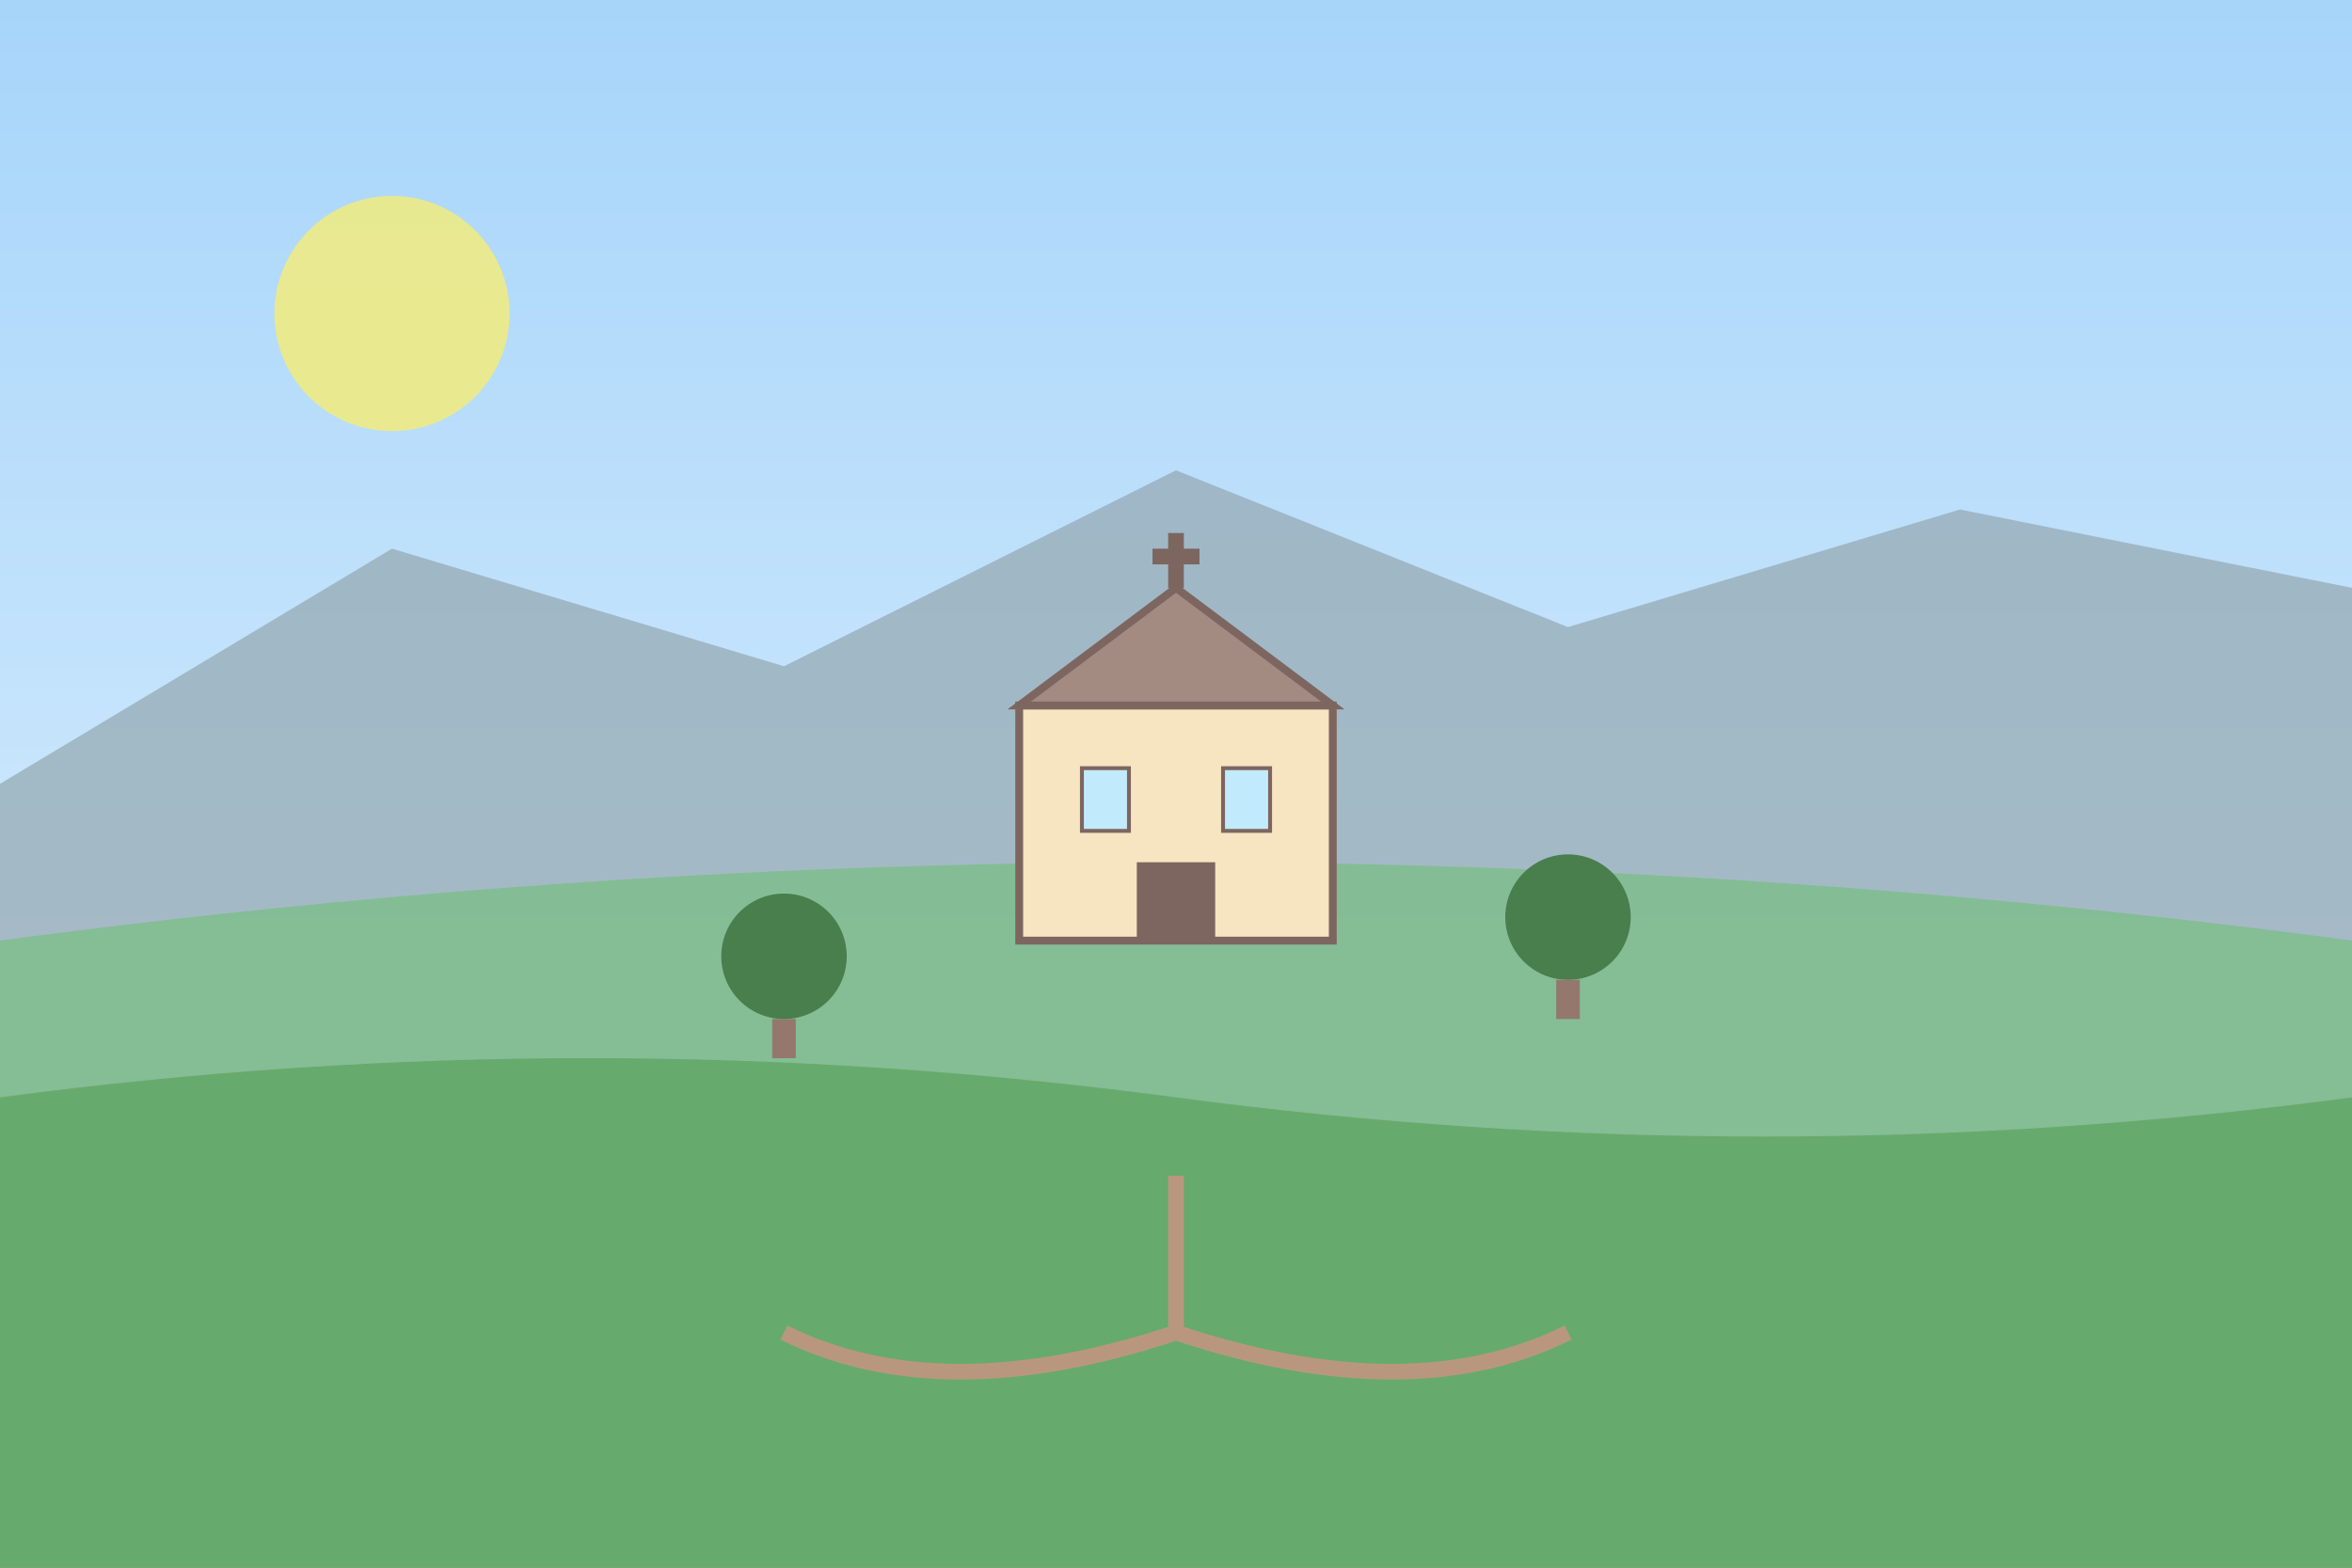 <?xml version="1.0" encoding="UTF-8"?>
<svg width="300" height="200" viewBox="0 0 300 200" xmlns="http://www.w3.org/2000/svg">
  <rect x="0" y="0" width="300" height="200" fill="#333333" stroke="none"/>
  <!-- Background Sky -->
  <defs>
    <linearGradient id="skyGradient" x1="0%" y1="0%" x2="0%" y2="100%">
      <stop offset="0%" style="stop-color:#90CAF9;stop-opacity:1" />
      <stop offset="100%" style="stop-color:#E3F2FD;stop-opacity:1" />
    </linearGradient>
  </defs>
  <rect x="0" y="0" width="300" height="200" fill="url(#skyGradient)"/>
  
  <!-- Mountains in Background -->
  <polygon points="0,100 50,70 100,85 150,60 200,80 250,65 300,75 300,200 0,200" fill="#78909C" opacity="0.7"/>
  
  <!-- Green Hills -->
  <path d="M0,120 Q150,100 300,120 L300,200 L0,200 Z" fill="#4CAF50" opacity="0.6"/>
  <path d="M0,140 Q75,130 150,140 Q225,150 300,140 L300,200 L0,200 Z" fill="#388E3C" opacity="0.8"/>
  
  <!-- Church/Monastery -->
  <g transform="translate(150, 120)">
    <!-- Main Building -->
    <rect x="-20" y="-30" width="40" height="30" fill="#F5DEB3" stroke="#5D4037" stroke-width="1"/>
    <!-- Roof -->
    <polygon points="-20,-30 0,-45 20,-30" fill="#8D6E63" stroke="#5D4037" stroke-width="1"/>
    <!-- Door -->
    <rect x="-5" y="-10" width="10" height="10" fill="#5D4037"/>
    <!-- Windows -->
    <rect x="-12" y="-22" width="6" height="8" fill="#B3E5FC" stroke="#5D4037" stroke-width="0.5"/>
    <rect x="6" y="-22" width="6" height="8" fill="#B3E5FC" stroke="#5D4037" stroke-width="0.5"/>
    <!-- Cross -->
    <rect x="-1" y="-52" width="2" height="7" fill="#5D4037"/>
    <rect x="-3" y="-50" width="6" height="2" fill="#5D4037"/>
  </g>
  
  <!-- Trees -->
  <g transform="translate(100, 130)">
    <circle cx="0" cy="-8" r="8" fill="#1B5E20"/>
    <rect x="-1.5" y="0" width="3" height="5" fill="#795548"/>
  </g>
  
  <g transform="translate(200, 125)">
    <circle cx="0" cy="-8" r="8" fill="#1B5E20"/>
    <rect x="-1.5" y="0" width="3" height="5" fill="#795548"/>
  </g>
  
  <!-- Path -->
  <path d="M150,150 L150,170 Q120,180 100,170 M150,170 Q180,180 200,170" fill="none" stroke="#A87D5F" stroke-width="2"/>
  
  <!-- Sun -->
  <circle cx="50" cy="40" r="15" fill="#FFEB3B" opacity="0.7"/>
  
  <!-- Transparent Overlay -->
  <rect x="0" y="0" width="300" height="200" fill="white" opacity="0.2"/>
</svg>